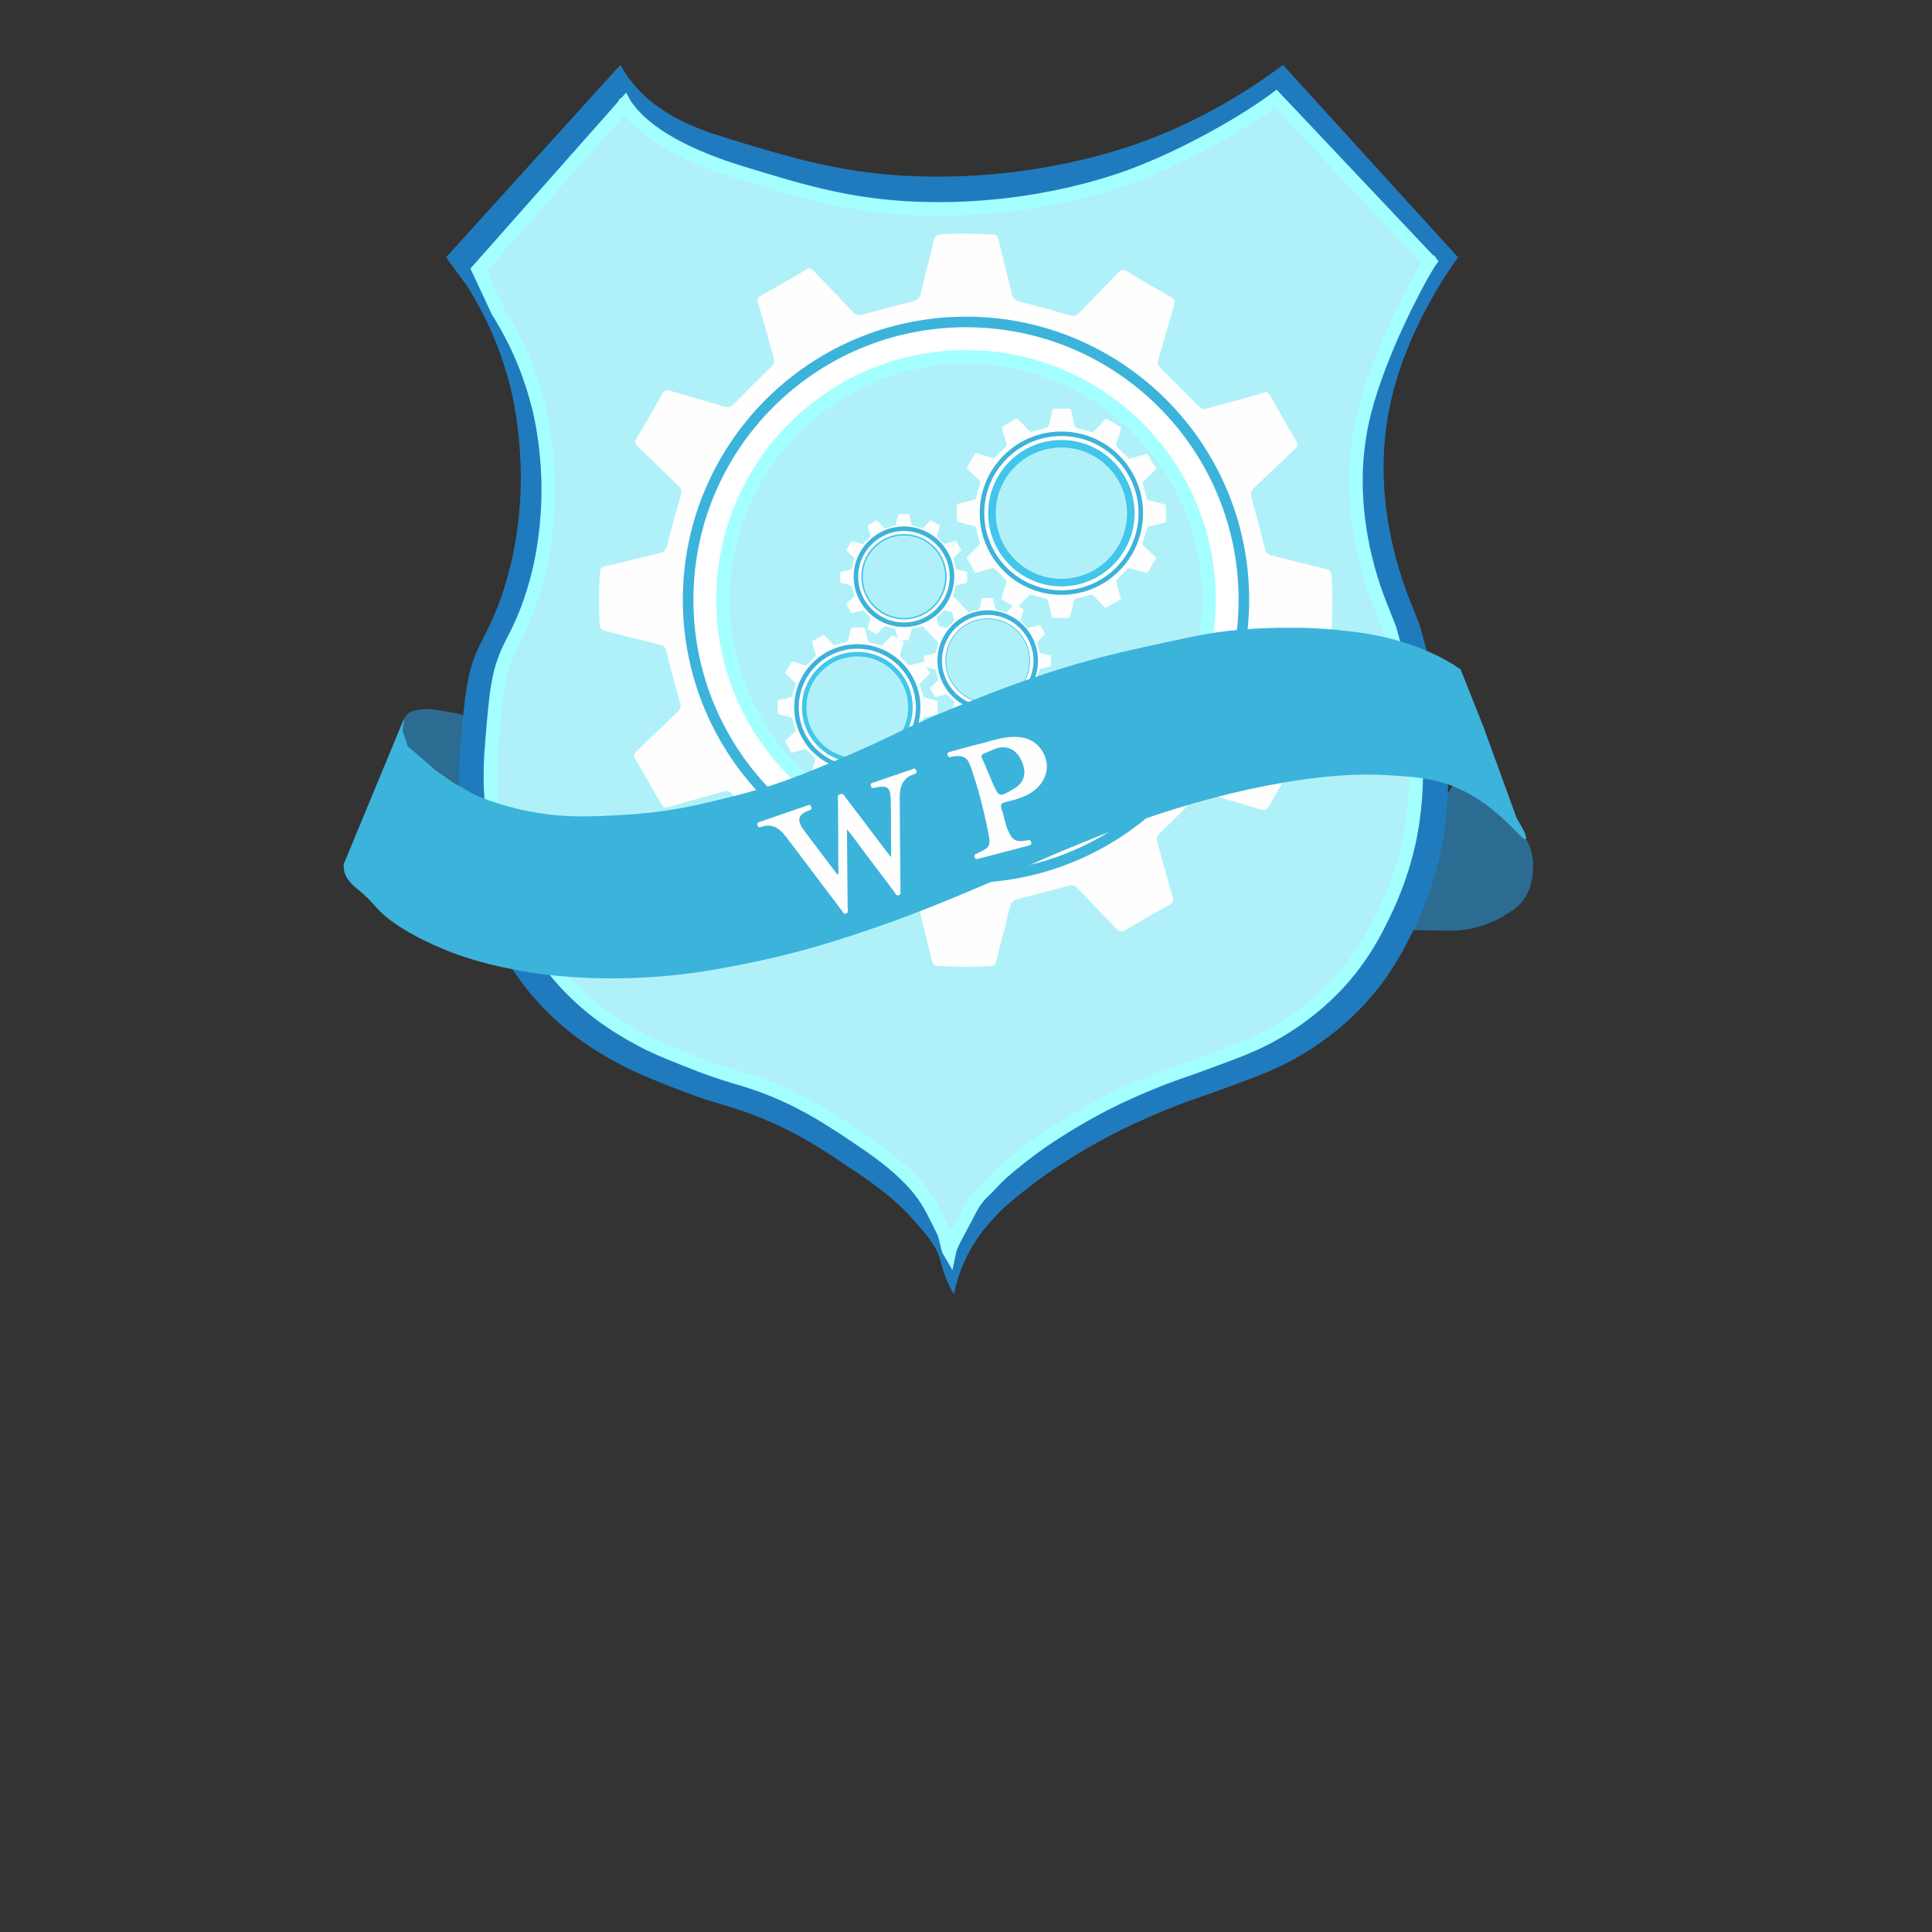 <?xml version="1.0" encoding="utf-8"?>
<!-- Generator: Adobe Illustrator 21.0.1, SVG Export Plug-In . SVG Version: 6.00 Build 0)  -->
<svg version="1.1" xmlns="http://www.w3.org/2000/svg" xmlns:xlink="http://www.w3.org/1999/xlink" x="0px" y="0px"
	 viewBox="0 300 1280 1280" style="enable-background:new 0 0 1280 1280;" xml:space="preserve">
<rect x="0" y="300" width="1280" height="1280" fill="#333333" stroke="none"/>
<style type="text/css">
	.wordpress0{fill:#2C6C93;}
	.wordpress1{fill:#207BBE;}
	.wordpress2{fill:#B0F1F9;stroke:#A4FFFF;stroke-width:9;stroke-miterlimit:10;}
	.wordpress3{fill:#FEFEFE;}
	.wordpress4{fill:#FFFFFF;stroke:#3CB3DB;stroke-width:7;stroke-miterlimit:10;}
	.wordpress5{fill:#FFFFFF;stroke:#3CB3DB;stroke-width:3;stroke-miterlimit:10;}
	.wordpress6{fill:#B0F1F9;stroke:#42C6EA;stroke-width:5;stroke-miterlimit:10;}
	.wordpress7{fill:#B0F1F9;stroke:#42C6EA;stroke-miterlimit:10;}
	.wordpress8{fill:#B0F1F9;stroke:#42C6EA;stroke-width:0.5;stroke-miterlimit:10;}
	.wordpress9{fill:#B0F1F9;stroke:#42C6EA;stroke-width:3;stroke-miterlimit:10;}
	.wordpress10{fill:#3CB3DB;}
</style>
<g id="Layer_4">
	<path class="wordpress0" d="M328,784.7l-8.8-5c-1.7-1.1-4.2-2.6-7.3-4c-5.2-2.3-9.3-3.1-16-4.3c-8-1.4-12.1-2.1-17.3-1.3
		c-3.9,0.6-7.5,1.2-9.8,4.3c-2.3,3-2,6.9-1.8,9.8c0.2,2.4,0.9,6,3.3,10c1.6,2.8,3.4,4.7,14.3,12.8c7.7,5.7,11.7,8.7,17.3,12
		c4.1,2.5,7.7,4.4,10.5,5.8l15.5-34.8L328,784.7L328,784.7z"/>
	<path class="wordpress0" d="M941,835.9c1.3-0.4,3.1-1.1,5.3-2c0.9-0.4,4.4-1.8,6.5-3s5.7-3.7,9-9.3c2-3.9,8.6-2.7,12-1.3
		c2.6,1.1,4.3,7.9,10,11.3c8.5,5.1,14.2,10.3,15.8,11.8c7,6.5,11.3,10.6,14,17.8c2.9,7.8,2.2,14.7,1.8,18
		c-0.5,3.9-1.4,10.7-6.3,17.3c-3.4,4.5-7,6.8-12.3,10c-2.6,1.6-9.1,5.3-18.3,7.8c-9,2.4-16.1,2.3-18.3,2.3
		c-2.2-0.1-50.7-0.9-34.5,0.2c2,0.1,7.8-3.6,8-5.6l11.8-26.6L941,835.9z"/>
	<path class="wordpress1" d="M295.5,470.5L411,343c0.7,1.2,1.7,2.9,3,5c17.1,26.3,45.5,36.8,67.5,43.5c46.1,14.1,81.6,25,135.5,25.5
		c79.3,0.8,136.6-21.5,149-26.5c37.3-15,65.4-33.5,84-47.5l116,127.5c-0.8,1.2-2.1,2.9-3.5,5c-6.9,10-32.7,48.5-42,95
		c-11.5,57.2,5.8,107.6,13.5,127l6.5,16.5c1.9,6.6,4.6,16.3,7.5,28c2.6,10.5,6.3,25.9,8,35c7.8,41.3,0.1,79.5-1.5,87
		c-2,9.5-6.8,28.7-17.5,51c-6.1,12.7-15.6,32-34.5,52c-5.5,5.8-24.2,24.8-53.5,39c-11.6,5.6-24,10.1-44.5,17.5
		c-12.8,4.6-19.4,6.6-32.5,12c-15.6,6.4-26.5,11.8-29,13c-14.7,7.3-25.8,14-31.5,17.5c-7.5,4.7-19.1,11.9-33,23
		c-8.8,7.1-14.4,11.5-21,19c-4.3,4.8-11.1,12.6-17,24.5c-4.8,9.8-7.2,18.7-8.5,25c-0.8-1.4-2-3.4-3.2-6c-3.9-8.1-5.3-14.7-5.8-16.5
		c-2.4-9.4-9.6-17.5-18-27c-9.2-10.4-19.9-19.5-38.5-32c-20.2-13.6-36.8-24.8-61.5-35c-23.3-9.7-28.6-8.1-63-22
		c-14.7-5.9-22-8.9-31.5-14c-11.4-6.1-33.5-18.2-54.5-41.5c-23.4-25.9-33.1-52-38.5-67c-2.5-6.9-9-26.1-12-52
		c-2.6-22.7-1.2-39.8,0-54.5c2.5-29.8,3.8-44.8,12-62c3.5-7.3,8.1-14.9,13.5-29.5c1.2-3.2,4.5-12.5,7.5-25
		c2.2-9.4,7.1-32.3,6.5-62.5c-0.6-28.8-5.8-50.2-7-55c-4.1-16.4-12.1-40.4-28.5-66.5L295.5,470.5z"/>
	<path class="wordpress2" d="M317,478.7l97-109.6c0.6,1.1-1.3-1.9,0,0c16,24.7,56.5,39.1,77.1,45.4c43.1,13.2,76.4,23.4,126.8,23.9
		c74.2,0.7,127.8-20.1,139.4-24.8c34.9-14,70.6-35.1,88-48.2l102,108c-0.8,1.1,1.4-2,0,0c-6.4,9.4-36.7,65.1-45.4,108.7
		c-10.7,53.6,5.4,100.7,12.6,118.9l6.1,15.4c1.8,6.2,4.3,15.2,7,26.2c2.5,9.8,5.9,24.2,7.5,32.8c7.3,38.7,0.1,74.4-1.4,81.4
		c-1.9,8.9-6.3,26.8-16.4,47.7c-5.7,11.9-14.6,30-32.3,48.7c-5.2,5.4-22.7,23.2-50.1,36.5c-10.8,5.2-22.4,9.4-41.6,16.4
		c-12,4.3-18.1,6.2-30.4,11.2c-14.6,6-24.8,11-27.1,12.2c-13.8,6.8-24.1,13.1-29.5,16.4c-7.1,4.4-17.9,11.1-30.9,21.5
		c-8.3,6.6-13.4,10.8-19.7,17.8c-4,4.5-8.5,6.8-14,17.9c-4.5,9.2-11.6,20.4-12.8,26.3c-0.8-1.3-2.4-10.3-3.5-12.7
		c-3.6-7.6-6.2-12.4-6.2-12.4s-4.7-10.3-12.6-19.2c-8.7-9.7-18.6-18.2-36-29.9c-18.9-12.7-34.5-23.2-57.6-32.8
		c-21.8-9-26.8-7.6-59-20.6c-13.7-5.5-20.6-8.3-29.5-13.1c-10.6-5.7-31.3-17.1-51-38.8c-21.9-24.2-31-48.7-36-62.7
		c-2.3-6.5-8.5-24.4-11.2-48.7c-2.4-21.2-1.2-37.3,0-51c2.4-27.9,3.5-41.9,11.2-58c3.3-6.8,7.6-14,12.6-27.6c1.1-3,4.2-11.7,7-23.4
		c2.1-8.8,6.6-30.3,6.1-58.5c-0.5-26.9-5.4-47-6.6-51.5c-3.9-15.3-11.3-37.8-26.7-62.2L317,478.7z"/>
</g>
<g id="Layer_5">
	<path class="wordpress3" d="M798.6,571c7.8-2.2,15.6-4.4,23.4-6.5c5-1.4,10.1-2.6,15-4.3c2.3-0.8,3.4-0.1,4.5,1.9
		c5.7,10.1,11.4,20.1,17.3,30.1c1.3,2.2,1.1,3.4-0.7,5.1c-9.1,8.5-18,17.3-27.1,25.8c-2.1,1.9-2.6,3.7-1.9,6.4
		c3.1,11.3,6.1,22.6,8.9,34c0.7,2.8,2.1,4,4.8,4.6c11.9,2.9,23.8,6.1,35.8,8.9c2.9,0.7,3.4,2,3.6,4.7c0.8,11.3,0.6,22.6,0,33.9
		c-0.2,2.7-1,3.7-3.6,4.3c-11.8,2.8-23.6,5.8-35.4,8.6c-3.2,0.7-4.8,2-5.6,5.4c-2.8,11.1-5.8,22.1-9,33.1c-0.8,2.7-0.4,4.5,1.7,6.5
		c9,8.6,17.8,17.4,26.9,26c2,1.9,2,3.2,0.6,5.4c-5.7,9.5-11.4,19.1-16.9,28.9c-1.6,2.9-3.3,3.2-6.2,2.3c-11.6-3.5-23.3-6.8-35-10.3
		c-2.7-0.8-4.5-0.5-6.5,1.6c-8.1,8.3-16.3,16.5-24.7,24.5c-2.2,2.1-2.5,4-1.7,6.8c3.5,11.8,6.6,23.7,10.1,35.5
		c0.8,2.5,0.4,3.8-2,5.1c-9.7,5.4-19.4,11-29,16.7c-2.7,1.6-4.2,1.6-6.5-0.8c-8.4-9-17-17.8-25.5-26.7c-1.6-1.7-3-2.5-5.6-1.8
		c-11.4,3.2-22.9,6.1-34.4,9c-2.7,0.7-4,2.1-4.7,4.8c-2.9,11.9-6.1,23.8-9,35.8c-0.6,2.4-1.4,3.5-4.2,3.7
		c-11.6,0.8-23.1,0.5-34.7-0.1c-2.6-0.1-3.3-1.2-3.9-3.5c-2.9-12.2-6.1-24.4-8.9-36.7c-0.6-2.6-1.9-3.6-4.1-4.2
		c-11.3-3-22.6-6-33.9-9.2c-3-0.8-4.8-0.1-6.8,2c-8.5,8.9-17.2,17.6-25.7,26.5c-1.6,1.7-2.8,2.3-5.1,0.9c-9.9-6-19.9-11.9-30-17.6
		c-2.3-1.3-2.6-2.5-1.9-4.8c3.6-12.2,7-24.5,10.7-36.6c0.7-2.3,0.3-3.7-1.4-5.3c-8.5-8.5-17.1-17-25.4-25.6c-1.8-1.9-3.5-2-5.8-1.4
		c-12.1,3.5-24.2,6.8-36.3,10.3c-2.5,0.7-3.5,0.2-4.7-2c-5.6-10-11.3-19.9-17.1-29.7c-1.3-2.3-1.2-3.6,0.8-5.4
		c9.1-8.5,18-17.3,27-25.8c1.9-1.8,2.5-3.4,1.8-6c-3.2-11.4-6.3-22.9-9.1-34.4c-0.7-2.7-2-3.7-4.5-4.3c-11.9-2.9-23.8-6.1-35.8-9
		c-2.7-0.7-3.6-1.8-3.8-4.6c-0.8-11.4-0.6-22.9,0.1-34.3c0.2-2.5,1-3.4,3.4-4c12-2.8,23.9-5.8,35.8-8.6c3-0.7,4.5-2,5.3-5.2
		c2.8-11.2,5.9-22.4,9.1-33.5c0.7-2.5,0.3-4.3-1.7-6.1c-9-8.6-17.8-17.4-26.9-26c-2.2-2.1-2-3.5-0.6-5.8
		c5.7-9.5,11.4-19.1,16.8-28.9c1.4-2.6,2.8-3,5.4-2.2c11.8,3.6,23.6,6.8,35.4,10.4c2.8,0.9,4.7,0.4,6.8-1.7
		c8.1-8.3,16.3-16.5,24.6-24.5c2.1-2,2.4-3.8,1.6-6.5c-3.5-11.9-6.7-24-10.2-35.9c-0.7-2.4-0.4-3.6,1.8-4.8
		c10.2-5.7,20.4-11.5,30.5-17.5c2.4-1.4,3.3-0.1,4.6,1.3c8.5,8.9,17.1,17.7,25.6,26.7c2,2.1,3.8,2.9,6.8,2c11-3.1,22-6,33.1-8.7
		c3.3-0.8,4.7-2.5,5.4-5.7c2.8-11.7,5.9-23.3,8.7-34.9c0.6-2.7,1.7-3.6,4.6-3.8c11.4-0.8,22.9-0.5,34.3,0.1c2.6,0.1,3.4,1.2,3.9,3.5
		c2.8,11.7,5.8,23.3,8.5,34.9c0.8,3.4,2.1,5.3,5.8,6.2c11.1,2.7,22.1,5.8,33,9c2.6,0.8,4.3,0.2,6.1-1.7c8.5-8.9,17.2-17.6,25.7-26.6
		c2.1-2.3,3.7-2.3,6.2-0.8c9.5,5.8,19.1,11.4,28.9,16.9c2.6,1.4,2.9,2.9,2.1,5.5c-3.6,11.9-6.9,23.9-10.5,35.8
		c-0.7,2.4-0.4,3.9,1.4,5.7c8.5,8.3,16.8,16.8,25.2,25.2C795.7,570,796.6,571.5,798.6,571z"/>
	<circle class="wordpress4" cx="640" cy="697.4" r="184.1"/>
	<circle class="wordpress2" cx="640" cy="697.4" r="161"/>
</g>
<g id="Layer_3">
	<path class="wordpress3" d="M748.4,603.9c2.2-0.6,4.4-1.2,6.7-1.9c1.4-0.4,2.9-0.8,4.3-1.2c0.7-0.2,1,0,1.3,0.5c1.6,2.9,3.3,5.8,4.9,8.6
		c0.4,0.6,0.3,1-0.2,1.5c-2.6,2.4-5.1,4.9-7.7,7.4c-0.6,0.6-0.7,1-0.5,1.8c0.9,3.2,1.7,6.5,2.6,9.7c0.2,0.8,0.6,1.1,1.4,1.3
		c3.4,0.8,6.8,1.7,10.2,2.5c0.8,0.2,1,0.6,1,1.3c0.2,3.2,0.2,6.4,0,9.7c0,0.8-0.3,1.1-1,1.2c-3.4,0.8-6.7,1.7-10.1,2.4
		c-0.9,0.2-1.4,0.6-1.6,1.5c-0.8,3.2-1.7,6.3-2.6,9.4c-0.2,0.8-0.1,1.3,0.5,1.9c2.6,2.5,5.1,5,7.7,7.4c0.6,0.5,0.6,0.9,0.2,1.6
		c-1.6,2.7-3.3,5.5-4.8,8.2c-0.5,0.8-0.9,0.9-1.8,0.7c-3.3-1-6.7-1.9-10-2.9c-0.8-0.2-1.3-0.1-1.9,0.4c-2.3,2.4-4.7,4.7-7,7
		c-0.6,0.6-0.7,1.1-0.5,2c1,3.4,1.9,6.8,2.9,10.1c0.2,0.7,0.1,1.1-0.6,1.5c-2.8,1.5-5.5,3.1-8.3,4.8c-0.8,0.5-1.2,0.5-1.9-0.2
		c-2.4-2.6-4.9-5.1-7.3-7.6c-0.5-0.5-0.8-0.7-1.6-0.5c-3.3,0.9-6.5,1.8-9.8,2.6c-0.8,0.2-1.1,0.6-1.3,1.4c-0.8,3.4-1.7,6.8-2.6,10.2
		c-0.2,0.7-0.4,1-1.2,1.1c-3.3,0.2-6.6,0.2-9.9,0c-0.7,0-1-0.3-1.1-1c-0.8-3.5-1.7-7-2.5-10.5c-0.2-0.7-0.5-1-1.2-1.2
		c-3.2-0.9-6.5-1.7-9.7-2.6c-0.8-0.2-1.4,0-1.9,0.6c-2.4,2.5-4.9,5-7.3,7.6c-0.5,0.5-0.8,0.7-1.4,0.3c-2.8-1.7-5.7-3.4-8.6-5
		c-0.6-0.4-0.7-0.7-0.5-1.4c1-3.5,2-7,3.1-10.5c0.2-0.7,0.1-1.1-0.4-1.5c-2.4-2.4-4.9-4.8-7.3-7.3c-0.5-0.5-1-0.6-1.7-0.4
		c-3.4,1-6.9,1.9-10.4,2.9c-0.7,0.2-1,0.1-1.3-0.6c-1.6-2.9-3.2-5.7-4.9-8.5c-0.4-0.7-0.3-1,0.2-1.6c2.6-2.4,5.1-4.9,7.7-7.4
		c0.5-0.5,0.7-1,0.5-1.7c-0.9-3.3-1.8-6.5-2.6-9.8c-0.2-0.8-0.6-1.1-1.3-1.2c-3.4-0.8-6.8-1.7-10.2-2.6c-0.8-0.2-1-0.5-1.1-1.3
		c-0.2-3.3-0.2-6.5,0-9.8c0-0.7,0.3-1,1-1.1c3.4-0.8,6.8-1.7,10.2-2.5c0.9-0.2,1.3-0.6,1.5-1.5c0.8-3.2,1.7-6.4,2.6-9.6
		c0.2-0.7,0.1-1.2-0.5-1.8c-2.6-2.5-5.1-5-7.7-7.4c-0.6-0.6-0.6-1-0.2-1.7c1.6-2.7,3.3-5.5,4.8-8.2c0.4-0.7,0.8-0.9,1.6-0.6
		c3.4,1,6.7,2,10.1,3c0.8,0.2,1.3,0.1,2-0.5c2.3-2.4,4.7-4.7,7-7c0.6-0.6,0.7-1.1,0.5-1.9c-1-3.4-1.9-6.8-2.9-10.2
		c-0.2-0.7-0.1-1,0.5-1.4c2.9-1.6,5.8-3.3,8.7-5c0.7-0.4,0.9,0,1.3,0.4c2.4,2.5,4.9,5,7.3,7.6c0.6,0.6,1.1,0.8,1.9,0.6
		c3.1-0.9,6.3-1.7,9.5-2.5c0.9-0.2,1.3-0.7,1.6-1.6c0.8-3.3,1.7-6.6,2.5-10c0.2-0.8,0.5-1,1.3-1.1c3.3-0.2,6.5-0.1,9.8,0
		c0.7,0,1,0.3,1.1,1c0.8,3.3,1.7,6.6,2.4,10c0.2,1,0.6,1.5,1.7,1.8c3.2,0.8,6.3,1.7,9.4,2.6c0.8,0.2,1.2,0,1.7-0.5
		c2.4-2.5,4.9-5,7.3-7.6c0.6-0.7,1-0.7,1.8-0.2c2.7,1.6,5.5,3.3,8.2,4.8c0.7,0.4,0.8,0.8,0.6,1.6c-1,3.4-2,6.8-3,10.2
		c-0.2,0.7-0.1,1.1,0.4,1.6c2.4,2.4,4.8,4.8,7.2,7.2C747.6,603.6,747.9,604.1,748.4,603.9z"/>
	<circle class="wordpress5" cx="703.2" cy="640" r="52.6"/>
	<circle class="wordpress6" cx="703.2" cy="640" r="46"/>
	<path class="wordpress3" d="M626.3,660.3c1.3-0.4,2.7-0.8,4-1.1c0.9-0.2,1.7-0.5,2.6-0.7c0.4-0.1,0.6,0,0.8,0.3c1,1.7,2,3.5,3,5.2
		c0.2,0.4,0.2,0.6-0.1,0.9c-1.6,1.5-3.1,3-4.7,4.5c-0.4,0.3-0.5,0.6-0.3,1.1c0.5,1.9,1.1,3.9,1.5,5.9c0.1,0.5,0.4,0.7,0.8,0.8
		c2.1,0.5,4.1,1.1,6.2,1.5c0.5,0.1,0.6,0.3,0.6,0.8c0.1,2,0.1,3.9,0,5.9c0,0.5-0.2,0.6-0.6,0.7c-2,0.5-4.1,1-6.1,1.5
		c-0.5,0.1-0.8,0.4-1,0.9c-0.5,1.9-1,3.8-1.6,5.7c-0.1,0.5-0.1,0.8,0.3,1.1c1.6,1.5,3.1,3,4.6,4.5c0.3,0.3,0.3,0.6,0.1,0.9
		c-1,1.7-2,3.3-2.9,5c-0.3,0.5-0.6,0.6-1.1,0.4c-2-0.6-4-1.2-6-1.8c-0.5-0.1-0.8-0.1-1.1,0.3c-1.4,1.4-2.8,2.8-4.3,4.2
		c-0.4,0.4-0.4,0.7-0.3,1.2c0.6,2,1.1,4.1,1.7,6.1c0.1,0.4,0.1,0.7-0.3,0.9c-1.7,0.9-3.4,1.9-5,2.9c-0.5,0.3-0.7,0.3-1.1-0.1
		c-1.4-1.6-2.9-3.1-4.4-4.6c-0.3-0.3-0.5-0.4-1-0.3c-2,0.6-4,1.1-5.9,1.6c-0.5,0.1-0.7,0.4-0.8,0.8c-0.5,2.1-1,4.1-1.6,6.2
		c-0.1,0.4-0.2,0.6-0.7,0.6c-2,0.1-4,0.1-6,0c-0.4,0-0.6-0.2-0.7-0.6c-0.5-2.1-1.1-4.2-1.5-6.3c-0.1-0.4-0.3-0.6-0.7-0.7
		c-2-0.5-3.9-1-5.9-1.6c-0.5-0.1-0.8,0-1.2,0.3c-1.5,1.5-3,3-4.4,4.6c-0.3,0.3-0.5,0.4-0.9,0.2c-1.7-1-3.4-2.1-5.2-3
		c-0.4-0.2-0.4-0.4-0.3-0.8c0.6-2.1,1.2-4.2,1.8-6.3c0.1-0.4,0-0.6-0.2-0.9c-1.5-1.5-2.9-2.9-4.4-4.4c-0.3-0.3-0.6-0.3-1-0.2
		c-2.1,0.6-4.2,1.2-6.3,1.8c-0.4,0.1-0.6,0-0.8-0.3c-1-1.7-1.9-3.4-3-5.1c-0.2-0.4-0.2-0.6,0.1-0.9c1.6-1.5,3.1-3,4.7-4.5
		c0.3-0.3,0.4-0.6,0.3-1c-0.6-2-1.1-4-1.6-5.9c-0.1-0.5-0.4-0.6-0.8-0.7c-2.1-0.5-4.1-1.1-6.2-1.6c-0.5-0.1-0.6-0.3-0.7-0.8
		c-0.1-2-0.1-4,0-5.9c0-0.4,0.2-0.6,0.6-0.7c2.1-0.5,4.1-1,6.2-1.5c0.5-0.1,0.8-0.4,0.9-0.9c0.5-1.9,1-3.9,1.6-5.8
		c0.1-0.4,0-0.7-0.3-1.1c-1.6-1.5-3.1-3-4.6-4.5c-0.4-0.4-0.3-0.6-0.1-1c1-1.6,2-3.3,2.9-5c0.2-0.4,0.5-0.5,0.9-0.4
		c2,0.6,4.1,1.2,6.1,1.8c0.5,0.2,0.8,0.1,1.2-0.3c1.4-1.4,2.8-2.8,4.3-4.2c0.4-0.3,0.4-0.7,0.3-1.1c-0.6-2.1-1.2-4.1-1.8-6.2
		c-0.1-0.4-0.1-0.6,0.3-0.8c1.8-1,3.5-2,5.3-3c0.4-0.2,0.6,0,0.8,0.2c1.5,1.5,3,3.1,4.4,4.6c0.3,0.4,0.7,0.5,1.2,0.3
		c1.9-0.5,3.8-1,5.7-1.5c0.6-0.1,0.8-0.4,0.9-1c0.5-2,1-4,1.5-6c0.1-0.5,0.3-0.6,0.8-0.7c2-0.1,4-0.1,5.9,0c0.5,0,0.6,0.2,0.7,0.6
		c0.5,2,1,4,1.5,6c0.1,0.6,0.4,0.9,1,1.1c1.9,0.5,3.8,1,5.7,1.6c0.5,0.1,0.7,0,1.1-0.3c1.5-1.5,3-3,4.4-4.6c0.4-0.4,0.6-0.4,1.1-0.1
		c1.6,1,3.3,2,5,2.9c0.4,0.2,0.5,0.5,0.4,1c-0.6,2.1-1.2,4.1-1.8,6.2c-0.1,0.4-0.1,0.7,0.2,1c1.5,1.4,2.9,2.9,4.3,4.4
		C625.8,660.1,626,660.4,626.3,660.3z"/>
	<circle class="wordpress5" cx="598.9" cy="682.1" r="31.8"/>
	<circle class="wordpress7" cx="598.9" cy="682.1" r="27.8"/>
	<path class="wordpress3" d="M681.8,715.9c1.3-0.4,2.7-0.8,4-1.1c0.9-0.2,1.7-0.5,2.6-0.7c0.4-0.1,0.6,0,0.8,0.3c1,1.7,2,3.5,3,5.2
		c0.2,0.4,0.2,0.6-0.1,0.9c-1.6,1.5-3.1,3-4.7,4.5c-0.4,0.3-0.5,0.6-0.3,1.1c0.5,1.9,1.1,3.9,1.5,5.9c0.1,0.5,0.4,0.7,0.8,0.8
		c2.1,0.5,4.1,1.1,6.2,1.5c0.5,0.1,0.6,0.3,0.6,0.8c0.1,2,0.1,3.9,0,5.9c0,0.5-0.2,0.6-0.6,0.7c-2,0.5-4.1,1-6.1,1.5
		c-0.5,0.1-0.8,0.4-1,0.9c-0.5,1.9-1,3.8-1.6,5.7c-0.1,0.5-0.1,0.8,0.3,1.1c1.6,1.5,3.1,3,4.6,4.5c0.3,0.3,0.3,0.6,0.1,0.9
		c-1,1.7-2,3.3-2.9,5c-0.3,0.5-0.6,0.6-1.1,0.4c-2-0.6-4-1.2-6-1.8c-0.5-0.1-0.8-0.1-1.1,0.3c-1.4,1.4-2.8,2.8-4.3,4.2
		c-0.4,0.4-0.4,0.7-0.3,1.2c0.6,2,1.1,4.1,1.7,6.1c0.1,0.4,0.1,0.7-0.3,0.9c-1.7,0.9-3.4,1.9-5,2.9c-0.5,0.3-0.7,0.3-1.1-0.1
		c-1.4-1.6-2.9-3.1-4.4-4.6c-0.3-0.3-0.5-0.4-1-0.3c-2,0.6-4,1.1-5.9,1.6c-0.5,0.1-0.7,0.4-0.8,0.8c-0.5,2.1-1,4.1-1.6,6.2
		c-0.1,0.4-0.2,0.6-0.7,0.6c-2,0.1-4,0.1-6,0c-0.4,0-0.6-0.2-0.7-0.6c-0.5-2.1-1.1-4.2-1.5-6.3c-0.1-0.4-0.3-0.6-0.7-0.7
		c-2-0.5-3.9-1-5.9-1.6c-0.5-0.1-0.8,0-1.2,0.3c-1.5,1.5-3,3-4.4,4.6c-0.3,0.3-0.5,0.4-0.9,0.2c-1.7-1-3.4-2.1-5.2-3
		c-0.4-0.2-0.4-0.4-0.3-0.8c0.6-2.1,1.2-4.2,1.8-6.3c0.1-0.4,0-0.6-0.2-0.9c-1.5-1.5-2.9-2.9-4.4-4.4c-0.3-0.3-0.6-0.3-1-0.2
		c-2.1,0.6-4.2,1.2-6.3,1.8c-0.4,0.1-0.6,0-0.8-0.3c-1-1.7-1.9-3.4-3-5.1c-0.2-0.4-0.2-0.6,0.1-0.9c1.6-1.5,3.1-3,4.7-4.5
		c0.3-0.3,0.4-0.6,0.3-1c-0.6-2-1.1-4-1.6-5.9c-0.1-0.5-0.4-0.6-0.8-0.7c-2.1-0.5-4.1-1.1-6.2-1.6c-0.5-0.1-0.6-0.3-0.7-0.8
		c-0.1-2-0.1-4,0-5.9c0-0.4,0.2-0.6,0.6-0.7c2.1-0.5,4.1-1,6.2-1.5c0.5-0.1,0.8-0.4,0.9-0.9c0.5-1.9,1-3.9,1.6-5.8
		c0.1-0.4,0-0.7-0.3-1.1c-1.6-1.5-3.1-3-4.6-4.5c-0.4-0.4-0.3-0.6-0.1-1c1-1.6,2-3.3,2.9-5c0.2-0.4,0.5-0.5,0.9-0.4
		c2,0.6,4.1,1.2,6.1,1.8c0.5,0.2,0.8,0.1,1.2-0.3c1.4-1.4,2.8-2.8,4.3-4.2c0.4-0.3,0.4-0.7,0.3-1.1c-0.6-2.1-1.2-4.1-1.8-6.2
		c-0.1-0.4-0.1-0.6,0.3-0.8c1.8-1,3.5-2,5.3-3c0.4-0.2,0.6,0,0.8,0.2c1.5,1.5,3,3.1,4.4,4.6c0.3,0.4,0.7,0.5,1.2,0.3
		c1.9-0.5,3.8-1,5.7-1.5c0.6-0.1,0.8-0.4,0.9-1c0.5-2,1-4,1.5-6c0.1-0.5,0.3-0.6,0.8-0.7c2-0.1,4-0.1,5.9,0c0.5,0,0.6,0.2,0.7,0.6
		c0.5,2,1,4,1.5,6c0.1,0.6,0.4,0.9,1,1.1c1.9,0.5,3.8,1,5.7,1.6c0.5,0.1,0.7,0,1.1-0.3c1.5-1.5,3-3,4.4-4.6c0.4-0.4,0.6-0.4,1.1-0.1
		c1.6,1,3.3,2,5,2.9c0.4,0.2,0.5,0.5,0.4,1c-0.6,2.1-1.2,4.1-1.8,6.2c-0.1,0.4-0.1,0.7,0.2,1c1.5,1.4,2.9,2.9,4.3,4.4
		C681.3,715.7,681.5,716,681.8,715.9z"/>
	<circle class="wordpress5" cx="654.4" cy="737.7" r="31.8"/>
	<circle class="wordpress8" cx="654.4" cy="737.7" r="27.8"/>
	<path class="wordpress3" d="M602.7,740.9c1.7-0.5,3.4-1,5.1-1.4c1.1-0.3,2.2-0.6,3.3-0.9c0.5-0.2,0.7,0,1,0.4c1.2,2.2,2.5,4.4,3.8,6.6
		c0.3,0.5,0.2,0.7-0.2,1.1c-2,1.9-3.9,3.8-5.9,5.6c-0.5,0.4-0.6,0.8-0.4,1.4c0.7,2.5,1.3,4.9,2,7.4c0.2,0.6,0.5,0.9,1.1,1
		c2.6,0.6,5.2,1.3,7.8,1.9c0.6,0.1,0.8,0.4,0.8,1c0.2,2.5,0.1,4.9,0,7.4c0,0.6-0.2,0.8-0.8,0.9c-2.6,0.6-5.2,1.3-7.7,1.9
		c-0.7,0.2-1.1,0.4-1.2,1.2c-0.6,2.4-1.3,4.8-2,7.2c-0.2,0.6-0.1,1,0.4,1.4c2,1.9,3.9,3.8,5.9,5.7c0.4,0.4,0.4,0.7,0.1,1.2
		c-1.3,2.1-2.5,4.2-3.7,6.3c-0.4,0.6-0.7,0.7-1.4,0.5c-2.5-0.8-5.1-1.5-7.6-2.2c-0.6-0.2-1-0.1-1.4,0.3c-1.8,1.8-3.6,3.6-5.4,5.4
		c-0.5,0.5-0.6,0.9-0.4,1.5c0.8,2.6,1.4,5.2,2.2,7.8c0.2,0.6,0.1,0.8-0.4,1.1c-2.1,1.2-4.2,2.4-6.3,3.6c-0.6,0.3-0.9,0.4-1.4-0.2
		c-1.8-2-3.7-3.9-5.6-5.8c-0.4-0.4-0.6-0.5-1.2-0.4c-2.5,0.7-5,1.3-7.5,2c-0.6,0.1-0.9,0.5-1,1.1c-0.6,2.6-1.3,5.2-2,7.8
		c-0.1,0.5-0.3,0.8-0.9,0.8c-2.5,0.2-5.1,0.1-7.6,0c-0.6,0-0.7-0.3-0.9-0.8c-0.6-2.7-1.3-5.3-2-8c-0.1-0.6-0.4-0.8-0.9-0.9
		c-2.5-0.7-4.9-1.3-7.4-2c-0.6-0.2-1,0-1.5,0.4c-1.9,1.9-3.8,3.9-5.6,5.8c-0.4,0.4-0.6,0.5-1.1,0.2c-2.2-1.3-4.3-2.6-6.5-3.8
		c-0.5-0.3-0.6-0.5-0.4-1c0.8-2.7,1.5-5.3,2.3-8c0.2-0.5,0.1-0.8-0.3-1.2c-1.9-1.8-3.7-3.7-5.6-5.6c-0.4-0.4-0.8-0.4-1.3-0.3
		c-2.6,0.8-5.3,1.5-7.9,2.3c-0.5,0.2-0.8,0.1-1-0.4c-1.2-2.2-2.5-4.3-3.7-6.5c-0.3-0.5-0.3-0.8,0.2-1.2c2-1.9,3.9-3.8,5.9-5.6
		c0.4-0.4,0.6-0.7,0.4-1.3c-0.7-2.5-1.4-5-2-7.5c-0.1-0.6-0.4-0.8-1-0.9c-2.6-0.6-5.2-1.3-7.8-2c-0.6-0.1-0.8-0.4-0.8-1
		c-0.2-2.5-0.1-5,0-7.5c0-0.5,0.2-0.7,0.7-0.9c2.6-0.6,5.2-1.3,7.8-1.9c0.7-0.2,1-0.4,1.2-1.1c0.6-2.5,1.3-4.9,2-7.3
		c0.2-0.6,0.1-0.9-0.4-1.3c-2-1.9-3.9-3.8-5.9-5.7c-0.5-0.5-0.4-0.8-0.1-1.3c1.3-2.1,2.5-4.2,3.7-6.3c0.3-0.6,0.6-0.7,1.2-0.5
		c2.6,0.8,5.2,1.5,7.7,2.3c0.6,0.2,1,0.1,1.5-0.4c1.8-1.8,3.6-3.6,5.4-5.4c0.5-0.4,0.5-0.8,0.3-1.4c-0.8-2.6-1.5-5.2-2.2-7.8
		c-0.2-0.5-0.1-0.8,0.4-1.1c2.2-1.2,4.5-2.5,6.7-3.8c0.5-0.3,0.7,0,1,0.3c1.9,1.9,3.7,3.9,5.6,5.8c0.4,0.5,0.8,0.6,1.5,0.4
		c2.4-0.7,4.8-1.3,7.2-1.9c0.7-0.2,1-0.5,1.2-1.2c0.6-2.6,1.3-5.1,1.9-7.6c0.1-0.6,0.4-0.8,1-0.8c2.5-0.2,5-0.1,7.5,0
		c0.6,0,0.7,0.3,0.9,0.8c0.6,2.5,1.3,5.1,1.9,7.6c0.2,0.8,0.5,1.2,1.3,1.4c2.4,0.6,4.8,1.3,7.2,2c0.6,0.2,0.9,0,1.3-0.4
		c1.9-1.9,3.8-3.8,5.6-5.8c0.5-0.5,0.8-0.5,1.4-0.2c2.1,1.3,4.2,2.5,6.3,3.7c0.6,0.3,0.6,0.6,0.5,1.2c-0.8,2.6-1.5,5.2-2.3,7.8
		c-0.2,0.5-0.1,0.9,0.3,1.3c1.8,1.8,3.7,3.7,5.5,5.5C602.1,740.7,602.3,741,602.7,740.9z"/>
	<circle class="wordpress5" cx="568" cy="768.6" r="40.3"/>
	<circle class="wordpress9" cx="568" cy="768.6" r="35.2"/>
</g>
<g id="Layer_1">
	<g id="Layer_2">
		<path class="wordpress10" d="M1010.9,855.9c0.7-0.6,0.4-3.2-6.1-13.9L983,782l-15.3-38.5c-1.3-0.9-3.3-2.3-5.8-3.8
			c-3.5-2.1-16.7-10.1-38.5-16c-14.6-4-25.9-5.1-37-6.3c-12.6-1.3-22.2-1.4-28.8-1.5c-26-0.3-45.2,2.2-49.5,2.8
			c-5.4,0.7-12.6,1.8-31.8,6c-26.4,5.7-42.4,9.2-64,15.5c-30,8.8-52.2,17.5-71,25c-11.9,4.7-23.9,9.5-39.5,16.8
			c-8.2,3.8-11.6,5.7-22.8,10.8c-15,6.9-26.4,11.6-29.8,13c-14.2,5.9-23.5,9.7-36.5,14c-13.9,4.6-24.6,7.2-34,9.5
			c-12.5,3.1-23.8,5.8-39.3,8c-2.7,0.4-14.2,2-30,2.8c-17.3,0.9-33,1.7-52.8-1.5c-7.7-1.2-18.7-3.5-31.8-8l-11-4.3l-13.4-7.9
			l-12-8.3l-18.3-15.8l-3.3-10l0.9-8.3l-39.9,96.3c-0.1,0.8-0.2,2,0,3.5c0.8,6.6,6.3,10.9,8.5,12.8c14.4,11.7,11,13.3,26.2,23.8
			c3.6,2.5,17.4,11.6,40.5,20c4.4,1.6,21.3,7.5,47.8,11.8c8.8,1.4,40,6,82.8,3c24.8-1.7,43-5.3,59.3-8.5c38-7.5,66.1-17,86.5-24
			c30.3-10.4,53.8-20.4,82.8-32.8c24.9-10.6,26.9-12.2,47.3-20.5c20.3-8.3,41.7-17.1,70-25.8c48.2-14.8,82.5-19.1,92.8-20.3
			c19.9-2.3,33.1-2.4,45-1.8c19.1,1.1,32.5,1.8,47.5,8.3C993.3,833.8,1008.4,857.9,1010.9,855.9z"/>
		<path class="wordpress3" d="M561.2,849.4c0,4.1,0,6.9,0,9.8c0.1,14.1,0.3,28.2,0.4,42.3c0,1.3,0.8,3.2-1.2,3.8c-1.7,0.5-2.1-1.3-2.9-2.3
			c-11.3-15-22.6-29.9-33.9-44.9c-1.3-1.7-2.6-3.4-3.9-5c-3.9-4.8-8.6-7.5-15-5.4c-1.1,0.4-2.3,0.9-2.8-0.9c-0.6-1.8,0.6-2,1.8-2.4
			c10.3-3.6,20.7-7.1,31-10.7c1.2-0.4,2.2-0.9,2.8,0.9c0.5,1.5-0.3,1.9-1.4,2.3c-8.9,3.1-7.5,7.8-3.1,13.7
			c7.2,9.7,14.6,19.3,21.9,29c1-1.6,0.5-3.2,0.5-4.8c0-14.9-0.1-29.8-0.2-44.7c0-1.5-0.8-3.3,1.5-4c2.3-0.7,2.7,1.3,3.6,2.4
			c9.1,11.8,18,23.7,27,35.6c0.8,1,1.6,2,3.1,3.8c0-4.9,0-8.8-0.1-12.7c0-8.6,0.1-17.3-0.2-25.9c-0.3-7.7-2.2-9-9.8-7.6
			c-1.2,0.2-2.6,1.2-3.3-0.8c-0.8-2.4,1.3-2.2,2.5-2.7c8-2.8,16.1-5.6,24.2-8.3c1.1-0.4,2.4-1.6,3.3,0.5c0.8,2-0.7,2.3-1.9,2.7
			c-7.3,2.6-9,8.4-9,15.3c0.1,20.1,0.3,40.2,0.5,60.2c0,0.1,0.1,0.3,0,0.4c-0.4,1.4,1,3.5-1.2,4.1c-1.9,0.5-2.3-1.5-3.1-2.5
			c-7.3-9.6-14.6-19.3-21.9-29C567.7,857.8,564.9,854.1,561.2,849.4z"/>
		<path class="wordpress3" d="M648.3,793c6.1-1.3,13.1-4.1,20.6-4.7c8.4-0.6,16,1.1,21.1,8.5c6.2,8.9,4.1,20-4.8,26.9
			c-5.5,4.3-12.1,6-18.7,7.6c-2.9,0.7-4.1,1.6-2.9,4.8c1.7,4.9,2.4,10.1,4.6,14.9c2.7,5.8,5.1,7,11.4,5.9c0.4-0.1,0.8-0.1,1.2-0.2
			c1.2-0.3,2.1-0.1,2.4,1.3c0.4,1.4-0.4,1.9-1.6,2.2c-11.2,2.9-22.4,5.9-33.6,8.8c-1.2,0.3-2,0.2-2.4-1.2c-0.4-1.4,0.4-1.8,1.5-2.3
			c8.7-4,9.5-4.8,7.6-14.2c-3-14.9-6.7-29.6-11.8-43.9c-2-5.6-4.9-7.1-10.8-6.3c-0.7,0.1-1.3,0.2-2,0.4c-1.2,0.3-2,0.1-2.3-1.3
			c-0.4-1.5,0.5-1.8,1.6-2.1C635.3,796.4,641.3,794.8,648.3,793z"/>
		<path class="wordpress10" d="M655.5,813.8c-1.6-3.7-3-7.4-4.7-11c-1-2.1-0.5-3,1.6-3.8c2.4-0.8,4.6-2,7-2.9c7.1-2.7,13.6,0.1,17.1,7.3
			c4,8.3,2.4,14.9-4.5,19c-10.2,6.1-10.2,6.1-14.8-4.7C656.7,816.4,656.1,815.1,655.5,813.8z"/>
	</g>
</g>
</svg>

